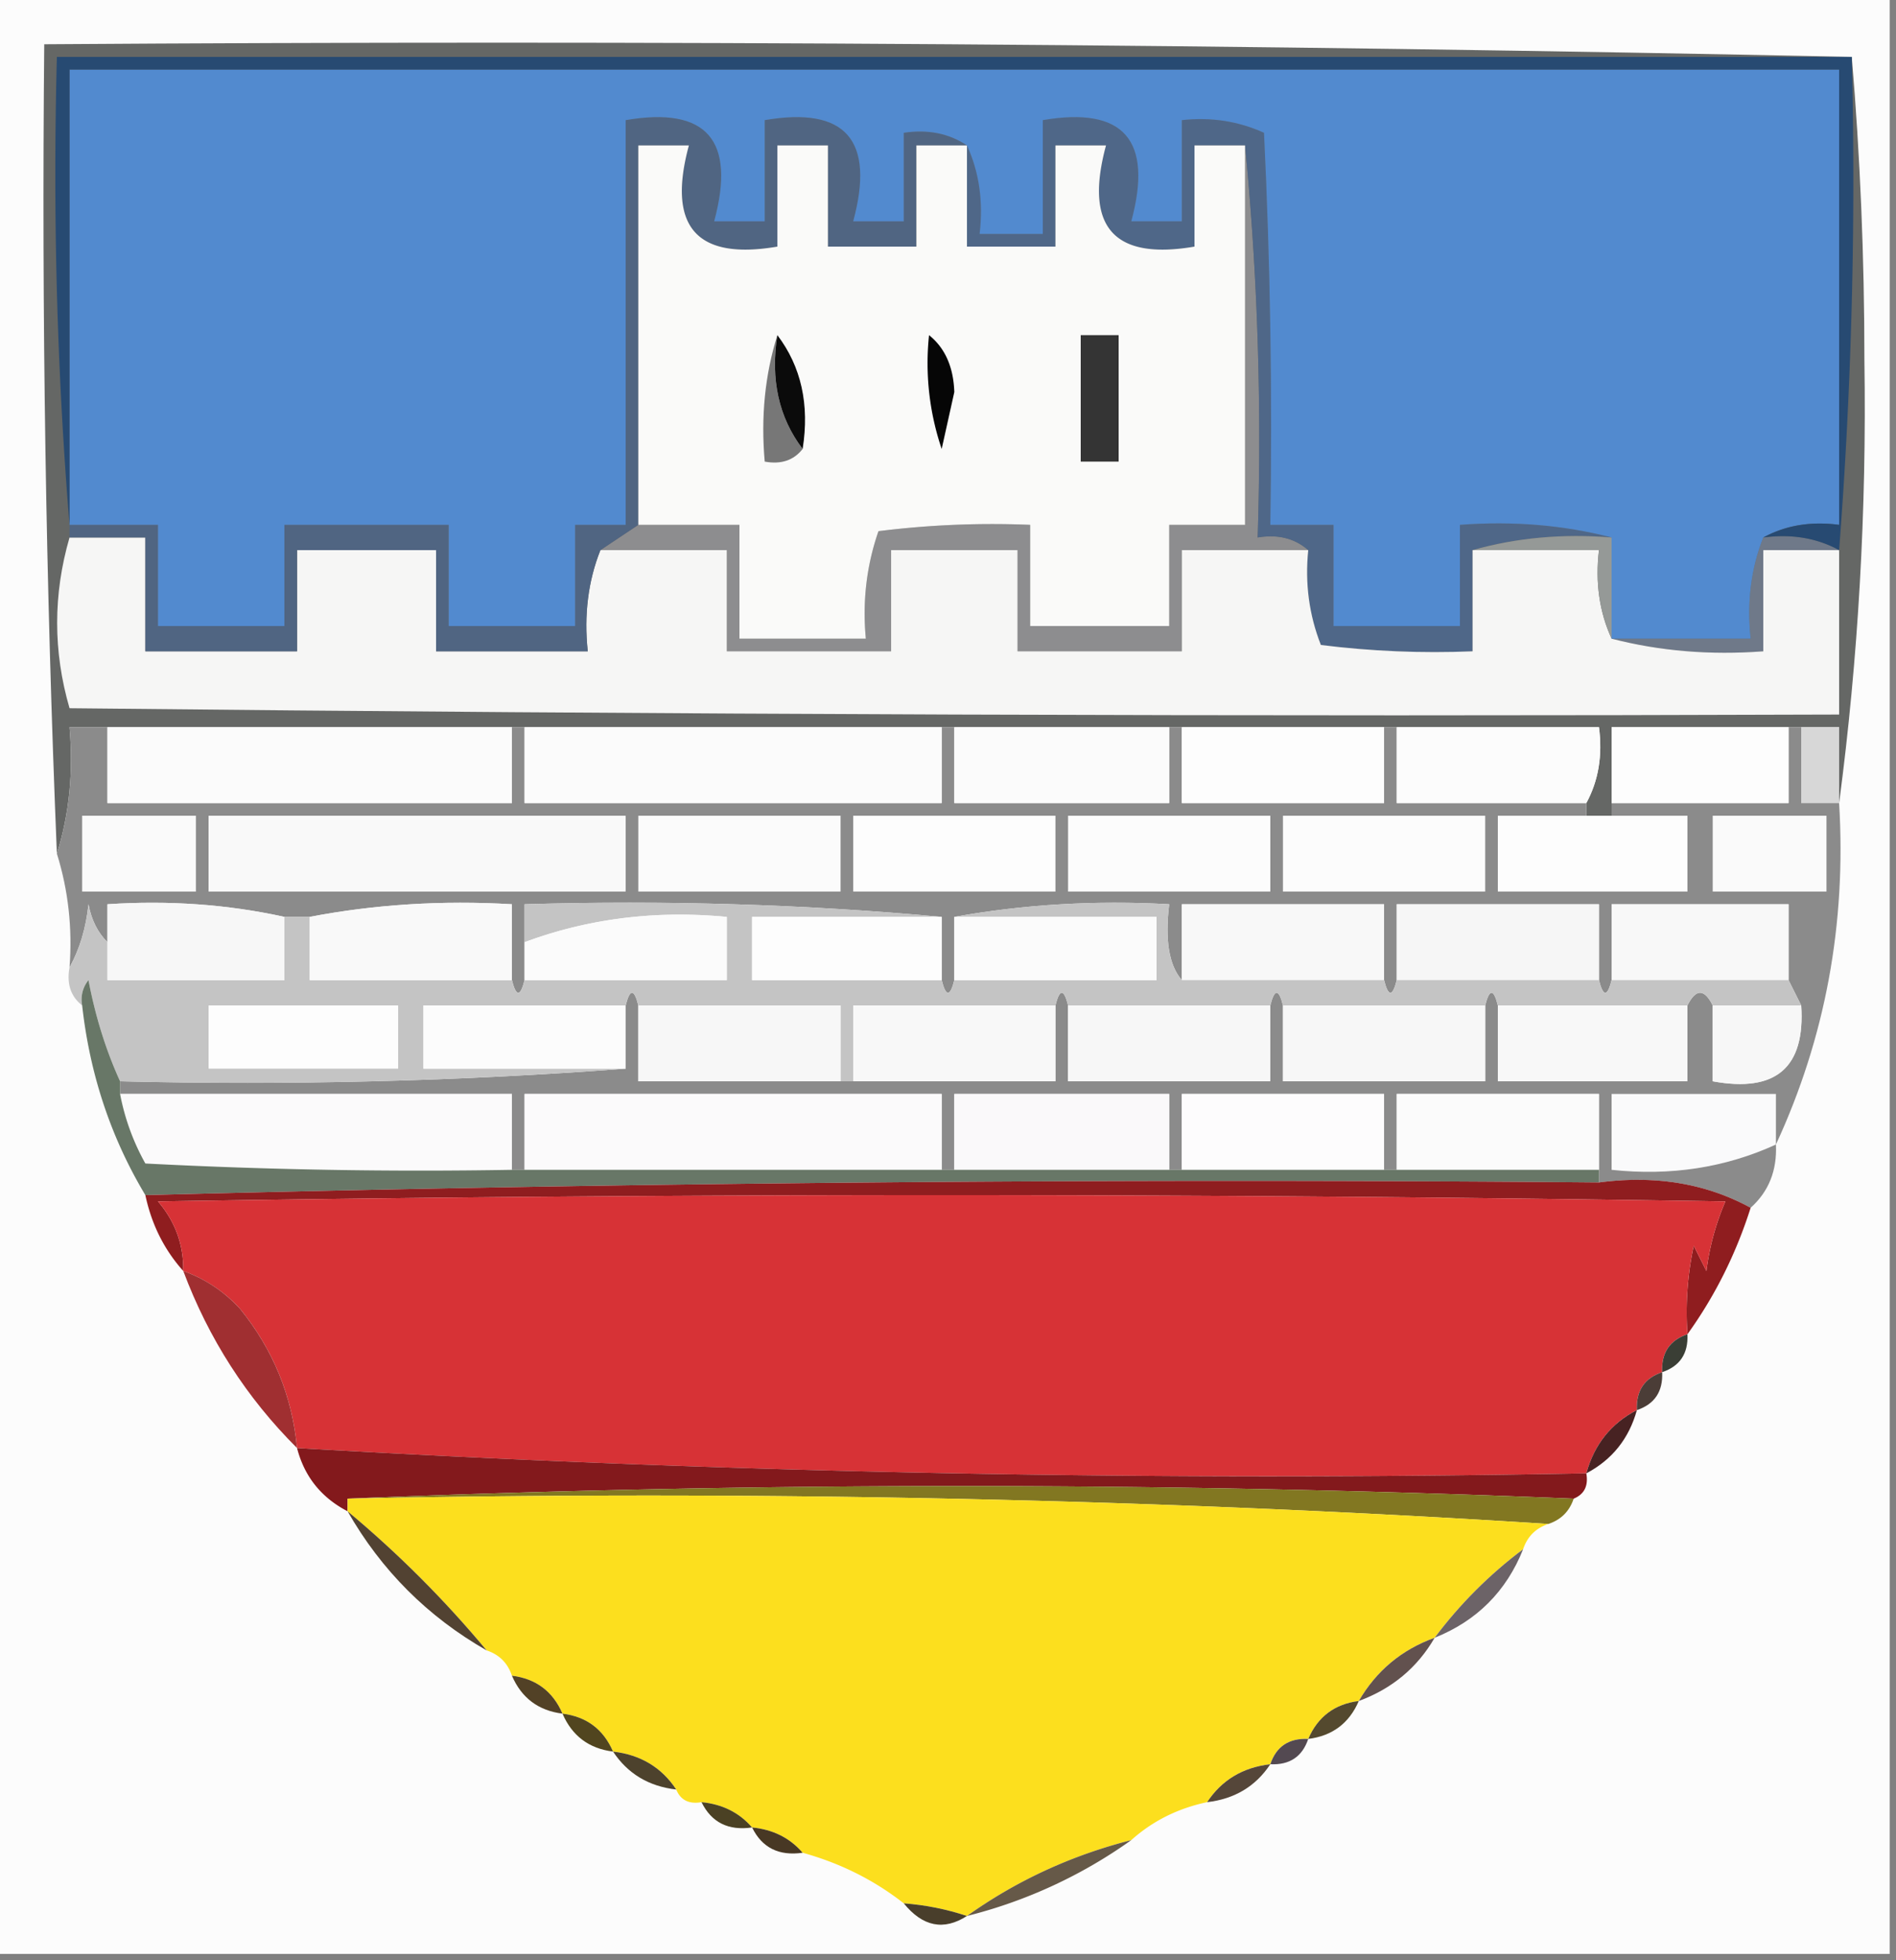 <svg xmlns="http://www.w3.org/2000/svg" width="150" height="155" style="shape-rendering:geometricPrecision;text-rendering:geometricPrecision;image-rendering:optimizeQuality;fill-rule:evenodd;clip-rule:evenodd"><rect width="100%" height="100%" fill="#808080" stroke="none"/><path style="opacity:1" fill="#fcfcfc" d="M-.5-.5h150v155H-.5V-.5z"/><path style="opacity:1" fill="#656765" d="M146.5 4.5c.666 7.826 1 15.826 1 24 .182 11.872-.485 23.539-2 35v-6h-18v7h-2v-1c.961-1.765 1.295-3.765 1-6H5.5c.313 3.542-.02 6.875-1 10-.876-21.32-1.21-42.653-1-64 47.836-.332 95.503.001 143 1z"/><path style="opacity:1" fill="#6f7989" d="M139.5 42.5c2.235-.295 4.235.039 6 1h-6v8c-4.202.317-8.202-.017-12-1h11c-.306-2.885.027-5.552 1-8z"/><path style="opacity:1" fill="#8d8d8f" d="M98.5 11.5c.994 10.153 1.328 20.486 1 31 1.599-.268 2.932.066 4 1h-10v8h-13v-8h-10v8h-13v-8h-10l3-2h8v9h10c-.277-2.947.056-5.78 1-8.5a72.444 72.444 0 0 1 12-.5v8h11v-8h6v-30z"/><path style="opacity:1" fill="#4f6788" d="M127.5 42.5c-3.871-.315-7.538.018-11 1v8a72.442 72.442 0 0 1-12-.5c-.935-2.38-1.268-4.88-1-7.5-1.068-.934-2.401-1.268-4-1 .328-10.514-.006-20.847-1-31h-4v8c-6.405 1.094-8.738-1.573-7-8h-4v8h-7v-8c.968 2.107 1.302 4.44 1 7h5v-9c6.405-1.094 8.738 1.573 7 8h4v-8c2.293-.256 4.46.077 6.5 1 .5 10.328.666 20.661.5 31h5v8h10v-8c4.202-.317 8.202.017 12 1z"/><path style="opacity:1" fill="#f6f6f5" d="M5.5 42.5h6v9h12v-8h11v8h12c-.306-2.885.027-5.552 1-8h10v8h13v-8h10v8h13v-8h10c-.268 2.62.065 5.12 1 7.5 3.986.499 7.986.666 12 .5v-8h10c-.302 2.56.032 4.893 1 7 3.798.983 7.798 1.317 12 1v-8h6v13c-46.668.167-93.334 0-140-.5-1.306-4.5-1.306-9 0-13.5z"/><path style="opacity:1" fill="#959997" d="M116.5 43.5c3.462-.982 7.129-1.315 11-1v8c-.968-2.107-1.302-4.44-1-7h-10z"/><path style="opacity:1" fill="#506582" d="M76.5 11.5h-4v8h-7v-8h-4v8c-6.405 1.094-8.738-1.573-7-8h-4v30l-3 2c-.973 2.448-1.306 5.115-1 8h-12v-8h-11v8h-12v-9h-6v-1h7v8h10v-8h13v8h10v-8h4v-32c6.405-1.094 8.738 1.573 7 8h4v-8c6.405-1.094 8.738 1.573 7 8h4v-7c1.915-.284 3.581.049 5 1z"/><path style="opacity:1" fill="#fafaf9" d="M76.5 11.5v8h7v-8h4c-1.738 6.427.595 9.094 7 8v-8h4v30h-6v8h-11v-8a72.444 72.444 0 0 0-12 .5c-.944 2.72-1.277 5.553-1 8.5h-10v-9h-8v-30h4c-1.738 6.427.595 9.094 7 8v-8h4v8h7v-8h4z"/><path style="opacity:1" fill="#528acf" d="M139.5 42.5c-.973 2.448-1.306 5.115-1 8h-11v-8c-3.798-.983-7.798-1.317-12-1v8h-10v-8h-5c.166-10.339 0-20.672-.5-31-2.04-.923-4.207-1.256-6.5-1v8h-4c1.738-6.427-.595-9.094-7-8v9h-5c.302-2.56-.032-4.893-1-7-1.419-.951-3.085-1.284-5-1v7h-4c1.738-6.427-.595-9.094-7-8v8h-4c1.738-6.427-.595-9.094-7-8v32h-4v8h-10v-8h-13v8h-10v-8h-7v-36h140v36c-2.235-.295-4.235.039-6 1z"/><path style="opacity:1" fill="#274a72" d="M146.5 4.5a380.928 380.928 0 0 1-1 39c-1.765-.961-3.765-1.295-6-1 1.765-.961 3.765-1.295 6-1v-36H5.5v36c-.995-12.155-1.329-24.489-1-37h142z"/><path style="opacity:1" fill="#343434" d="M85.5 26.5h3v10h-3v-10z"/><path style="opacity:1" fill="#777" d="M61.5 26.5c-.554 3.512.112 6.512 2 9-.709.904-1.709 1.237-3 1-.313-3.542.02-6.875 1-10z"/><path style="opacity:1" fill="#0b0b0b" d="M61.5 26.5c1.888 2.488 2.555 5.488 2 9-1.888-2.488-2.554-5.488-2-9z"/><path style="opacity:1" fill="#060606" d="M73.5 26.5c1.265 1.015 1.931 2.515 2 4.5l-1 4.5a21.12 21.12 0 0 1-1-9z"/><path style="opacity:1" fill="#d7d7d7" d="M142.5 57.5h3v6h-3v-6z"/><path style="opacity:1" fill="#8b8b8b" d="M8.5 57.5v6h32v-6h1v6h33v-6h1v6h17v-6h1v6h16v-6h1v6h15v1h-7v6h15v-6h-6v-1h14v-6h1v6h3c.577 9.555-1.09 18.555-5 27 .098 2.053-.569 3.72-2 5-3.529-1.923-7.529-2.59-12-2v-7h-16v6h-1v-6h-16v6h-1v-6h-17v6h-1v-6h-33v6h-1v-6h-31v-1c13.51.329 26.844-.004 40-1v-5c.333-1.333.667-1.333 1 0v6h33v-6c.333-1.333.667-1.333 1 0v6h16v-6c.333-1.333.667-1.333 1 0v6h16v-6c.333-1.333.667-1.333 1 0v6h15v-6c.667-1.333 1.333-1.333 2 0v6c4.995.918 7.328-1.082 7-6l-1-2v-6h-14v6c-.333 1.333-.667 1.333-1 0v-6h-16v6c-.333 1.333-.667 1.333-1 0v-6h-16v6c-1.013-1.16-1.347-3.16-1-6-5.858-.322-11.525.011-17 1v5c-.333 1.333-.667 1.333-1 0v-5c-10.82-.995-21.82-1.328-33-1v6c-.333 1.333-.667 1.333-1 0v-6c-5.526-.321-10.86.012-16 1h-2c-4.47-.986-9.137-1.32-14-1v3c-.768-.763-1.268-1.763-1.5-3-.198 1.882-.698 3.548-1.5 5 .236-3.109-.097-6.109-1-9 .98-3.125 1.313-6.458 1-10h3z"/><path style="opacity:1" fill="#fdfdfd" d="M141.5 57.5v6h-14v-6h14z"/><path style="opacity:1" fill="#fcfcfc" d="M110.5 57.5h16c.295 2.235-.039 4.235-1 6h-15v-6z"/><path style="opacity:1" fill="#fdfdfd" d="M93.5 57.5h16v6h-16v-6z"/><path style="opacity:1" fill="#fbfbfb" d="M75.5 57.5h17v6h-17v-6zM41.5 57.5h33v6h-33v-6zM8.5 57.5h32v6h-32v-6z"/><path style="opacity:1" fill="#fafafa" d="M6.5 64.5h9v6h-9v-6z"/><path style="opacity:1" fill="#f9f9f9" d="M16.5 64.5h33v6h-33v-6z"/><path style="opacity:1" fill="#fbfbfb" d="M50.5 64.5h16v6h-16v-6z"/><path style="opacity:1" fill="#fdfdfd" d="M67.5 64.5h16v6h-16v-6z"/><path style="opacity:1" fill="#fcfcfc" d="M84.5 64.5h16v6h-16v-6zM101.5 64.5h16v6h-16v-6z"/><path style="opacity:1" fill="#fdfdfd" d="M125.5 64.5h8v6h-15v-6h7z"/><path style="opacity:1" fill="#fafafa" d="M135.5 64.5h9v6h-9v-6z"/><path style="opacity:1" fill="#f8f8f8" d="M109.5 77.5h-16v-6h16v6z"/><path style="opacity:1" fill="#f6f6f6" d="M126.5 77.5h-16v-6h16v6z"/><path style="opacity:1" fill="#f8f8f8" d="M141.5 77.5h-14v-6h14v6z"/><path style="opacity:1" fill="#c4c4c4" d="M8.5 74.5v3h14v-5h2v5h16c.333 1.333.667 1.333 1 0h16v-5c-5.635-.537-10.968.13-16 2v-3c11.18-.328 22.18.005 33 1h-15v5h15c.333 1.333.667 1.333 1 0h16v-5h-16c5.475-.989 11.142-1.322 17-1-.347 2.84-.013 4.84 1 6h16c.333 1.333.667 1.333 1 0h16c.333 1.333.667 1.333 1 0h14l1 2h-7c-.667-1.333-1.333-1.333-2 0h-15c-.333-1.333-.667-1.333-1 0h-16c-.333-1.333-.667-1.333-1 0h-16c-.333-1.333-.667-1.333-1 0h-16v6h-1v-6h-16c-.333-1.333-.667-1.333-1 0h-16v5h16a400.603 400.603 0 0 1-40 1c-1.12-2.454-1.954-5.12-2.5-8a2.427 2.427 0 0 0-.5 2c-.904-.709-1.237-1.709-1-3 .802-1.452 1.302-3.118 1.5-5 .232 1.237.732 2.237 1.5 3z"/><path style="opacity:1" fill="#fbfbfb" d="M75.5 72.5h16v5h-16v-5z"/><path style="opacity:1" fill="#fdfdfd" d="M74.5 72.5v5h-15v-5h15z"/><path style="opacity:1" fill="#fbfbfb" d="M41.5 77.5v-3c5.032-1.87 10.365-2.537 16-2v5h-16z"/><path style="opacity:1" fill="#f9f9f9" d="M40.5 77.5h-16v-5c5.14-.988 10.474-1.321 16-1v6z"/><path style="opacity:1" fill="#f7f7f7" d="M22.5 72.5v5h-14v-6c4.863-.32 9.53.014 14 1z"/><path style="opacity:1" fill="#fdfdfd" d="M16.5 79.5h15v5h-15v-5z"/><path style="opacity:1" fill="#fcfcfc" d="M49.5 79.5v5h-16v-5h16z"/><path style="opacity:1" fill="#f7f7f7" d="M50.5 79.5h16v6h-16v-6z"/><path style="opacity:1" fill="#f8f8f8" d="M83.5 79.5v6h-16v-6h16z"/><path style="opacity:1" fill="#f7f7f7" d="M84.5 79.5h16v6h-16v-6zM101.5 79.5h16v6h-16v-6z"/><path style="opacity:1" fill="#f8f8f8" d="M118.5 79.5h15v6h-15v-6z"/><path style="opacity:1" fill="#f7f7f7" d="M135.5 79.5h7c.328 4.918-2.005 6.918-7 6v-6z"/><path style="opacity:1" fill="#fbfafb" d="M9.5 86.5h31v6c-9.672.166-19.34 0-29-.5a18.166 18.166 0 0 1-2-5.5zM74.5 92.5h-33v-6h33v6z"/><path style="opacity:1" fill="#faf9fa" d="M92.5 92.5h-17v-6h17v6z"/><path style="opacity:1" fill="#fdfcfd" d="M109.5 92.5h-16v-6h16v6z"/><path style="opacity:1" fill="#fbfbfb" d="M126.5 92.5h-16v-6h16v6z"/><path style="opacity:1" fill="#fafafb" d="M140.5 90.5c-4.014 1.834-8.347 2.5-13 2v-6h13v4z"/><path style="opacity:1" fill="#687767" d="M9.5 85.5v1a18.166 18.166 0 0 0 2 5.5c9.66.5 19.328.666 29 .5h86v1a3306.79 3306.79 0 0 0-115 1c-2.727-4.545-4.394-9.545-5-15a2.427 2.427 0 0 1 .5-2c.546 2.88 1.38 5.546 2.5 8z"/><path style="opacity:1" fill="#8f1d1f" d="M126.5 93.5c4.471-.59 8.471.077 12 2-1.159 3.651-2.826 6.985-5 10-.163-2.357.003-4.69.5-7l1 2a20.428 20.428 0 0 1 1.5-5.5 3844.058 3844.058 0 0 0-124 0c1.361 1.584 2.028 3.418 2 5.5-1.508-1.681-2.508-3.681-3-6a3306.79 3306.79 0 0 1 115-1z"/><path style="opacity:1" fill="#d73236" d="M133.5 105.5c-1.406.473-2.073 1.473-2 3-1.406.473-2.073 1.473-2 3-2.031 1.039-3.364 2.705-4 5-34.154.637-68.154-.03-102-2-.39-4.113-1.89-7.779-4.5-11a11.102 11.102 0 0 0-4.5-3c.028-2.082-.639-3.916-2-5.5 41.333-.667 82.667-.667 124 0a20.428 20.428 0 0 0-1.5 5.5l-1-2a24.935 24.935 0 0 0-.5 7z"/><path style="opacity:1" fill="#a02f31" d="M14.5 100.5c1.73.617 3.23 1.617 4.5 3 2.61 3.221 4.11 6.887 4.5 11-3.994-3.979-6.994-8.645-9-14z"/><path style="opacity:1" fill="#3a3e35" d="M133.5 105.5c.073 1.527-.594 2.527-2 3-.073-1.527.594-2.527 2-3z"/><path style="opacity:1" fill="#4b3d37" d="M131.5 108.5c.073 1.527-.594 2.527-2 3-.073-1.527.594-2.527 2-3z"/><path style="opacity:1" fill="#472222" d="M129.5 111.5c-.624 2.254-1.957 3.921-4 5 .636-2.295 1.969-3.961 4-5z"/><path style="opacity:1" fill="#83191c" d="M23.5 114.5a1328.439 1328.439 0 0 0 102 2c.172.992-.162 1.658-1 2a1181.344 1181.344 0 0 0-97 0v1c-2.087-1.085-3.42-2.751-4-5z"/><path style="opacity:1" fill="#827721" d="M27.5 118.5a1181.344 1181.344 0 0 1 97 0c-.333 1-1 1.667-2 2-31.316-1.993-62.982-2.659-95-2z"/><path style="opacity:1" fill="#fcdf1e" d="M27.5 119.5v-1c32.018-.659 63.684.007 95 2-1 .333-1.667 1-2 2-2.667 2-5 4.333-7 7-2.609.943-4.609 2.61-6 5-1.904.238-3.238 1.238-4 3-1.527-.073-2.527.594-3 2-2.174.25-3.84 1.25-5 3-2.319.492-4.319 1.492-6 3-4.751 1.21-9.084 3.21-13 6a20.691 20.691 0 0 0-5-1c-2.349-1.841-5.015-3.174-8-4-1.014-1.174-2.347-1.84-4-2-1.014-1.174-2.347-1.84-4-2-.992.172-1.658-.162-2-1-1.16-1.75-2.826-2.75-5-3-.762-1.762-2.096-2.762-4-3-.762-1.762-2.096-2.762-4-3-.333-1-1-1.667-2-2-3.333-4-7-7.667-11-11z"/><path style="opacity:1" fill="#524232" d="M27.5 119.5c4 3.333 7.667 7 11 11-4.667-2.667-8.333-6.333-11-11z"/><path style="opacity:1" fill="#6c6367" d="M120.5 122.5c-1.333 3.333-3.667 5.667-7 7 2-2.667 4.333-5 7-7z"/><path style="opacity:1" fill="#62514e" d="M113.5 129.5c-1.365 2.36-3.365 4.027-6 5 1.391-2.39 3.391-4.057 6-5z"/><path style="opacity:1" fill="#524126" d="M40.5 132.5c1.904.238 3.238 1.238 4 3-1.904-.238-3.238-1.238-4-3z"/><path style="opacity:1" fill="#54492e" d="M107.5 134.5c-.762 1.762-2.096 2.762-4 3 .762-1.762 2.096-2.762 4-3z"/><path style="opacity:1" fill="#51451f" d="M44.5 135.5c1.904.238 3.238 1.238 4 3-1.904-.238-3.238-1.238-4-3z"/><path style="opacity:1" fill="#4d422d" d="M48.5 138.5c2.174.25 3.84 1.25 5 3-2.174-.25-3.84-1.25-5-3z"/><path style="opacity:1" fill="#534951" d="M103.5 137.5c-.473 1.406-1.473 2.073-3 2 .473-1.406 1.473-2.073 3-2z"/><path style="opacity:1" fill="#554639" d="M100.5 139.5c-1.16 1.75-2.826 2.75-5 3 1.16-1.75 2.826-2.75 5-3z"/><path style="opacity:1" fill="#4b4124" d="M55.5 142.5c1.653.16 2.986.826 4 2-1.88.271-3.213-.396-4-2z"/><path style="opacity:1" fill="#483824" d="M59.5 144.5c1.653.16 2.986.826 4 2-1.88.271-3.213-.396-4-2z"/><path style="opacity:1" fill="#665948" d="M89.5 145.5a38.497 38.497 0 0 1-13 6c3.916-2.79 8.249-4.79 13-6z"/><path style="opacity:1" fill="#493e2b" d="M71.5 150.5c1.716.129 3.383.462 5 1-1.838 1.178-3.504.845-5-1z"/></svg>